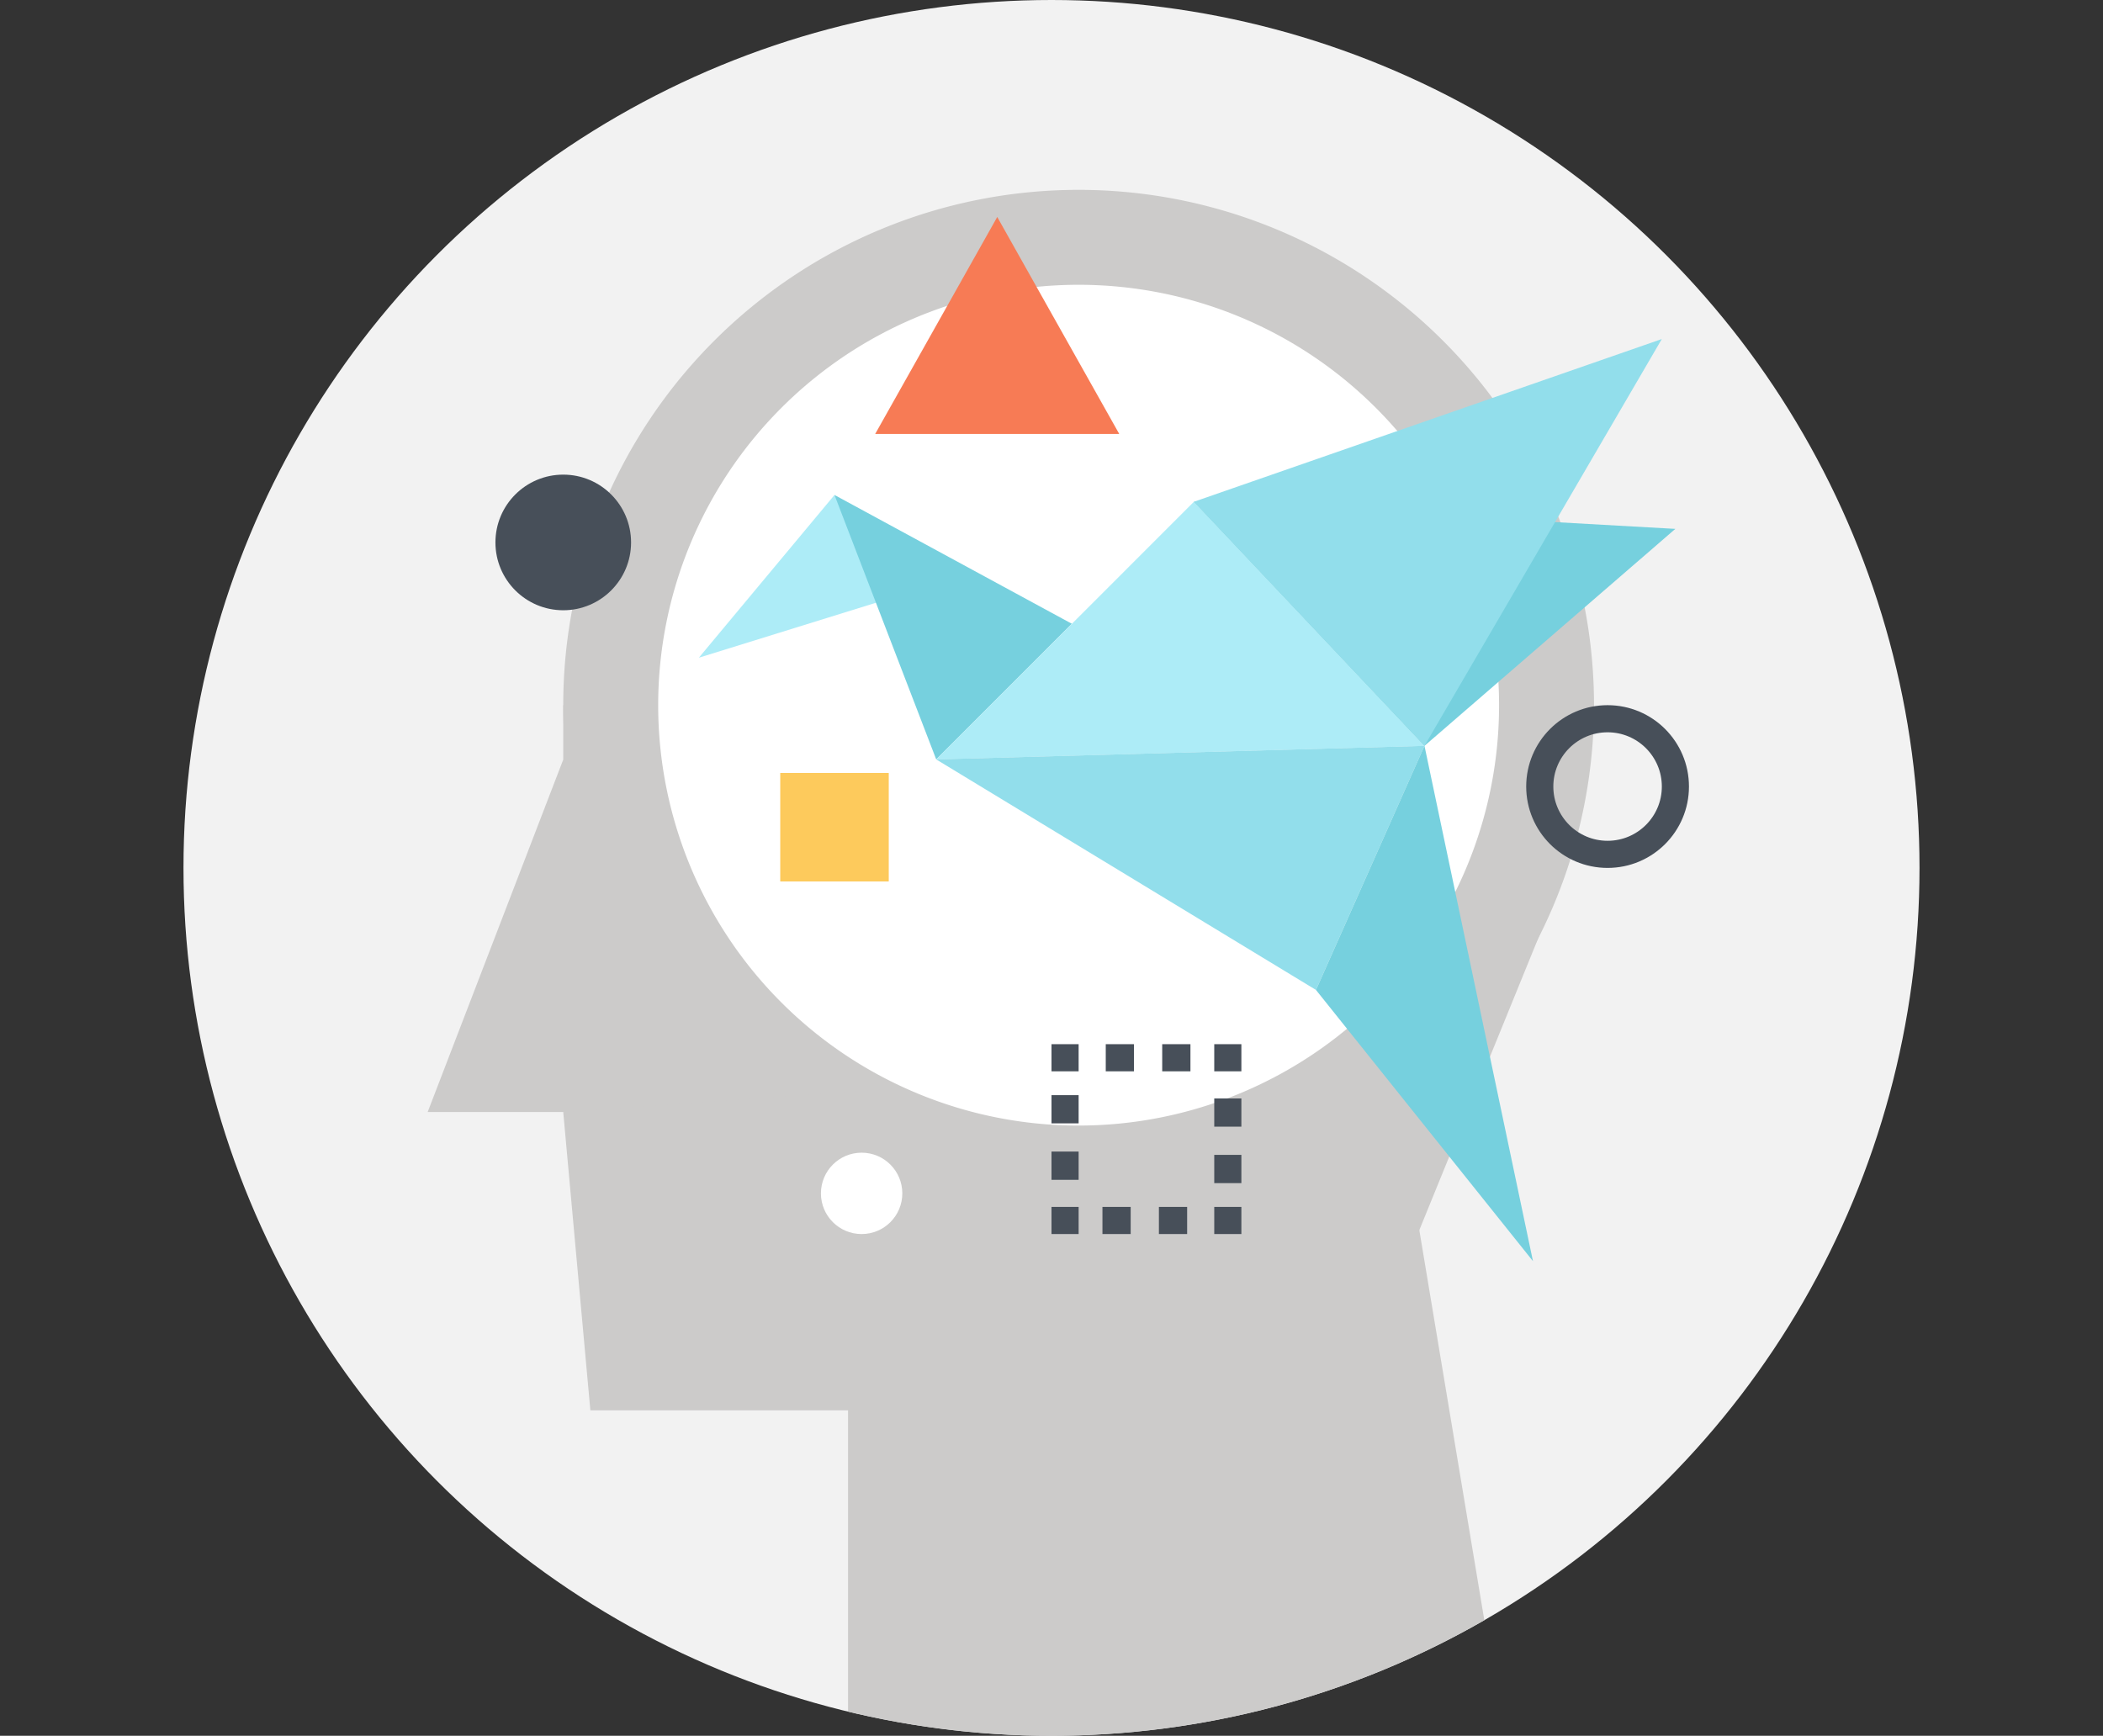 <svg xmlns="http://www.w3.org/2000/svg" xmlns:xlink="http://www.w3.org/1999/xlink" viewBox="0 0 149 123"><rect x="0" y="0" width="149" height="123" fill="#333333" stroke="none"/><defs><style>.a,.g{fill:#fff;}.a{stroke:#707070;}.b,.k,.l{fill:none;}.c{clip-path:url(#a);}.d{fill:#f2f2f2;}.e{clip-path:url(#b);}.f{fill:#cccbca;}.h{fill:#adecf7;}.i{fill:#76d0de;}.j{fill:#92deeb;}.k,.l{stroke:#474f59;stroke-miterlimit:10;stroke-width:1.922px;}.l{stroke-dasharray:2 2;}.m{fill:#f77b55;}.n{fill:#fdca5c;}.o{fill:#474f59;}</style><clipPath id="a"><ellipse class="a" cx="74.5" cy="61.5" rx="74.5" ry="61.5" transform="translate(113 1891)"/></clipPath><clipPath id="b"><path class="b" d="M123,61.5A61.5,61.5,0,1,1,61.5,0,61.5,61.5,0,0,1,123,61.5Z"/></clipPath></defs><g class="c" transform="translate(-113 -1891)"><g transform="translate(126 1891)"><circle class="d" cx="61.5" cy="61.5" r="61.5"/><g class="e"><path class="f" d="M99.938,49.969A36.516,36.516,0,1,1,63.422,13.453,36.516,36.516,0,0,1,99.938,49.969Z"/><rect class="f" width="19.219" height="28.828" transform="translate(26.906 49.969)"/><path class="f" d="M30.75,78.8H17.3l9.609-24.984Z"/><path class="f" d="M75.914,99.938H28.828L26.906,78.8l53.813-3.844Z"/><path class="f" d="M93.211,121.078,47.086,132.609V97.055l39.4-16.336Z"/><path class="f" d="M73.031,93.249l14.414-5.8L98.016,61.5,73.031,65.344Z"/></g><path class="g" d="M93.211,49.969A29.789,29.789,0,1,1,63.422,20.18,29.789,29.789,0,0,1,93.211,49.969Z"/><path class="h" d="M50.449,42.281l-4.324-7.207L36.516,46.605Z"/><path class="i" d="M53.332,53.813,62.941,44.2,46.125,35.074Z"/><path class="h" d="M71.59,35.555l16.336,17.3-34.594.961Z"/><path class="i" d="M87.926,52.852,71.59,35.555,105.7,37.477Z"/><path class="j" d="M87.926,52.852,71.59,35.555l33.152-11.531Z"/><path class="j" d="M80.238,70.148,53.332,53.813l34.594-.961Z"/><path class="i" d="M95.613,89.367,80.238,70.148l7.688-17.3Z"/><path class="k" d="M73.992,85.523v.961h-.961"/><line class="l" x1="6.727" transform="translate(64.383 86.484)"/><path class="k" d="M63.422,86.484h-.961v-.961"/><line class="l" y1="6.727" transform="translate(62.461 76.875)"/><path class="k" d="M62.461,75.914v-.961h.961"/><line class="l" x2="6.727" transform="translate(65.344 74.953)"/><path class="k" d="M73.031,74.953h.961v.961"/><line class="l" y2="6.727" transform="translate(73.992 77.836)"/><path class="m" d="M49.008,30.75l8.648-15.375L66.3,30.75Z"/><rect class="n" width="7.688" height="7.688" transform="translate(42.281 54.773)"/><circle class="k" cx="4.805" cy="4.805" r="4.805" transform="translate(96.094 50.93)"/><circle class="g" cx="2.883" cy="2.883" r="2.883" transform="translate(45.164 81.68)"/><circle class="o" cx="4.805" cy="4.805" r="4.805" transform="translate(22.102 33.633)"/></g></g></svg>